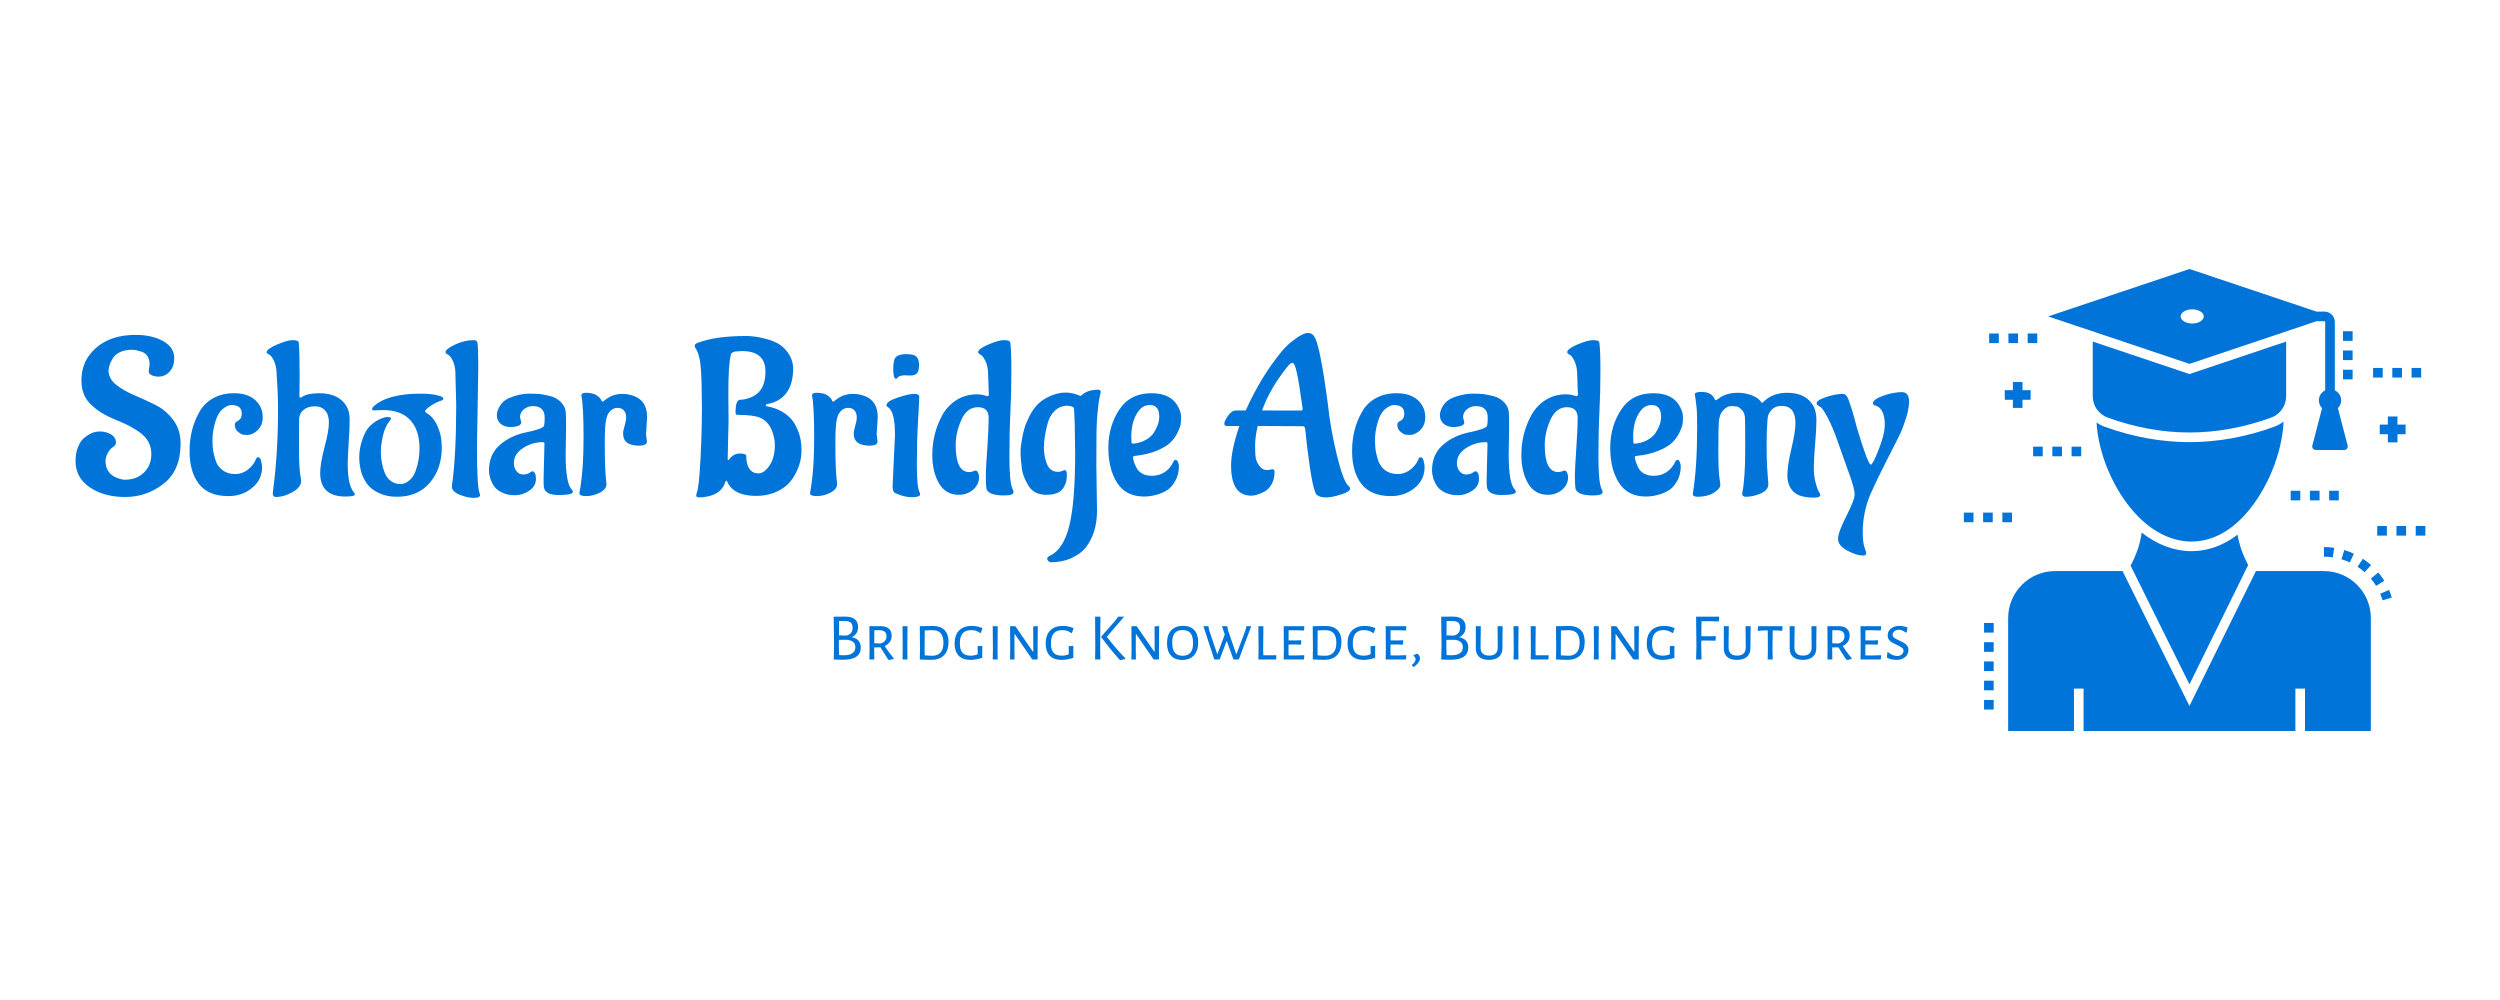 <?xml version="1.0" encoding="UTF-8" standalone="no" ?>
<!DOCTYPE svg PUBLIC "-//W3C//DTD SVG 1.1//EN" "http://www.w3.org/Graphics/SVG/1.1/DTD/svg11.dtd">
<svg xmlns="http://www.w3.org/2000/svg" xmlns:xlink="http://www.w3.org/1999/xlink" version="1.1" width="350" height="140" viewBox="0 0 350 140" xml:space="preserve">
<desc>Created with Fabric.js 5.2.4</desc>
<defs>
</defs>
<rect x="0" y="0" width="100%" height="100%" fill="transparent"></rect>
<g transform="matrix(1 0 0 1 175 70)" id="10cc7440-0003-456c-8cf9-c1c9ce74040b"  >
<rect style="stroke: none; stroke-width: 1; stroke-dasharray: none; stroke-linecap: butt; stroke-dashoffset: 0; stroke-linejoin: miter; stroke-miterlimit: 4; fill: rgb(255,255,255); fill-rule: nonzero; opacity: 1; visibility: hidden;" vector-effect="non-scaling-stroke"  x="-175" y="-70" rx="0" ry="0" width="350" height="140" />
</g>
<g transform="matrix(Infinity NaN NaN Infinity 0 0)" id="49a8fb33-13bf-4e0b-b3c1-fec7938bc48f"  >
</g>
<g transform="matrix(0.22 0 0 0.22 175 70)"  >
<g style="" vector-effect="non-scaling-stroke"   >
		<g transform="matrix(2.78 0 0 2.78 -164 -33.34)" id="text-0"  >
<path style="stroke: none; stroke-width: 1; stroke-dasharray: none; stroke-linecap: butt; stroke-dashoffset: 0; stroke-linejoin: miter; stroke-miterlimit: 4; fill: rgb(0,116,217); fill-rule: nonzero; opacity: 1;" vector-effect="non-scaling-stroke"  transform=" translate(-210.5, 10.25)" d="M 17.4 -27.7 L 17.4 -27.7 L 17.6 -29.25 Q 17.6 -31.55 15.8 -32.2 L 15.8 -32.2 Q 14.4 -32.65 13.65 -32.65 L 13.65 -32.65 L 13.6 -32.65 Q 12.1 -32.65 11 -32.18 Q 9.9 -31.7 9.4 -31 L 9.4 -31 Q 8.35 -29.55 8.2 -27.95 L 8.2 -27.95 Q 8.2 -26.05 9.9 -24.68 Q 11.6 -23.3 14.03 -22.28 Q 16.45 -21.25 18.88 -20.05 Q 21.3 -18.85 23 -16.6 Q 24.7 -14.35 24.7 -11.2 L 24.7 -11.2 Q 24.7 -5.05 20.83 -2 Q 16.95 1.05 12.03 1.05 Q 7.1 1.05 3.88 -1.18 Q 0.65 -3.4 0.65 -7.15 L 0.65 -7.15 L 0.65 -7.2 Q 0.65 -9.05 1.23 -10.43 Q 1.8 -11.8 2.6 -12.45 L 2.6 -12.45 Q 4.25 -13.8 5.6 -13.9 L 5.6 -13.9 L 6.2 -13.95 Q 7.6 -13.95 8.75 -13.28 Q 9.9 -12.6 9.9 -11.4 L 9.9 -11.4 Q 9.9 -10.8 9.25 -10.4 Q 8.6 -10 8.13 -9.2 Q 7.65 -8.4 7.6 -7.85 L 7.6 -7.85 L 7.5 -7.3 Q 7.5 -4.25 10.3 -3.25 L 10.3 -3.25 Q 11.3 -2.9 11.9 -2.9 L 11.9 -2.9 Q 14.65 -2.9 16.32 -4.55 Q 18 -6.2 18 -8.75 L 18 -8.75 Q 18 -11.8 15.4 -13.7 L 15.4 -13.7 Q 13.45 -15.1 11.18 -16.05 Q 8.9 -17 8.1 -17.4 Q 7.3 -17.8 6.4 -18.35 Q 5.5 -18.9 4.4 -19.9 L 4.4 -19.9 Q 2 -22 2 -25.58 Q 2 -29.15 3.95 -31.6 L 3.95 -31.6 Q 7.45 -36.05 14.45 -36.05 L 14.45 -36.05 Q 18.15 -36.05 20.7 -34.63 Q 23.25 -33.2 23.25 -30.7 L 23.25 -30.7 Q 23.25 -28.9 22.23 -27.7 Q 21.2 -26.5 19.6 -26.5 L 19.6 -26.5 Q 18.85 -26.5 18.13 -26.8 Q 17.4 -27.1 17.4 -27.7 Z M 43.35 -5.75 L 43.35 -5.75 Q 43.35 -2.9 41.07 -1.03 Q 38.8 0.85 35.65 0.85 L 35.65 0.85 Q 31.05 0.85 28.9 -1.93 Q 26.75 -4.7 26.75 -9.45 L 26.75 -9.45 Q 26.75 -14.5 29 -18.4 L 29 -18.4 Q 30.1 -20.4 32.15 -21.55 Q 34.2 -22.7 36.95 -22.7 L 36.95 -22.7 Q 41.1 -22.7 42.8 -19.9 L 42.8 -19.9 Q 43.5 -18.75 43.5 -17.2 L 43.5 -17.2 Q 43.5 -14.8 41.5 -13.6 L 41.5 -13.6 Q 40.7 -13.15 40.02 -13.15 Q 39.35 -13.15 38.92 -13.23 Q 38.5 -13.3 37.8 -13.9 Q 37.1 -14.5 37.1 -15.55 L 37.1 -15.55 Q 37.15 -16.1 37.95 -16.45 L 37.95 -16.45 Q 38.7 -16.9 38.7 -18.05 L 38.7 -18.05 Q 38.7 -20 36.3 -20 L 36.3 -20 Q 35.7 -20 34.87 -19.48 Q 34.05 -18.95 33.5 -18.13 Q 32.95 -17.3 32.47 -15.53 Q 32 -13.75 32 -12.13 Q 32 -10.5 32.12 -9.68 Q 32.25 -8.85 32.67 -7.43 Q 33.1 -6 34.27 -5.1 Q 35.45 -4.2 37.2 -4.2 L 37.2 -4.2 Q 39.3 -4.2 40.9 -5.95 L 40.9 -5.95 Q 41.55 -6.65 41.95 -7.65 L 41.95 -7.65 Q 42.15 -8.05 42.45 -8.05 L 42.45 -8.05 Q 42.9 -8.05 43.12 -7.23 Q 43.35 -6.4 43.35 -5.75 Z M 51.95 -26.85 L 51.95 -26.85 L 51.9 -22 Q 51.9 -21.7 52.1 -21.7 Q 52.3 -21.7 52.5 -21.85 L 52.5 -21.85 Q 53.75 -22.7 56.45 -22.7 L 56.45 -22.7 Q 61 -22.7 62.75 -19.6 L 62.75 -19.6 Q 63.4 -18.45 63.4 -16.55 Q 63.4 -14.65 63.17 -11.3 Q 62.95 -7.95 62.95 -6.55 L 62.95 -6.55 Q 62.95 -1.65 64.34 -0.05 L 64.34 -0.05 Q 64.59 0.2 64.59 0.45 L 64.59 0.45 Q 64.59 0.95 62.45 0.95 L 62.45 0.95 Q 56.65 0.95 56.65 -4.45 L 56.65 -4.45 Q 56.65 -6.55 57.65 -10.35 Q 58.65 -14.15 58.65 -15.95 Q 58.65 -17.75 57.8 -18.73 Q 56.95 -19.7 55.45 -19.7 Q 53.95 -19.7 53.07 -19.05 Q 52.2 -18.4 52 -17.7 L 52 -17.7 L 51.85 -17.05 Q 51.8 -16.1 51.8 -11 Q 51.8 -5.9 52.05 -4.38 Q 52.3 -2.85 52.3 -2.65 L 52.3 -2.65 Q 52.3 -1.2 50.35 -0.08 Q 48.4 1.05 46.5 1.05 L 46.5 1.05 Q 45.8 1.05 45.8 0.25 L 45.8 0.25 L 45.9 -0.7 Q 47 -9.1 47 -18.9 L 47 -18.9 Q 47 -22.7 46.7 -26.6 L 46.7 -26.6 L 46.65 -27.7 Q 46.55 -29.1 46.07 -30.1 Q 45.6 -31.1 45.2 -31.4 L 45.2 -31.4 L 44.75 -31.65 Q 44.4 -31.85 44.4 -32.1 L 44.4 -32.1 Q 44.4 -32.8 46.75 -33.83 Q 49.1 -34.85 50.37 -34.85 Q 51.65 -34.85 51.75 -34.3 L 51.75 -34.3 Q 51.95 -31.75 51.95 -26.85 Z M 70.99 -18.85 L 70.99 -18.85 Q 69.69 -18.8 69.12 -18.78 Q 68.54 -18.75 68.54 -19.05 Q 68.54 -19.35 68.84 -19.65 L 68.84 -19.65 Q 72.04 -22.6 79.64 -22.6 L 79.64 -22.6 Q 82.24 -22.6 83.74 -22.15 L 83.74 -22.15 L 84.24 -22 Q 84.84 -21.75 84.84 -21.45 L 84.84 -21.45 Q 84.84 -21.2 84.49 -21.05 L 84.49 -21.05 Q 83.14 -20.65 81.89 -19.78 Q 80.64 -18.9 80.64 -18.55 L 80.64 -18.55 L 80.94 -18.2 Q 82.54 -17.3 83.42 -15.35 Q 84.29 -13.4 84.39 -11.9 L 84.39 -11.9 L 84.49 -10.35 Q 84.49 -5.4 81.74 -2.2 Q 78.99 1 74.24 1 L 74.24 1 Q 71.84 1 70.09 0.15 Q 68.34 -0.7 67.52 -1.78 Q 66.69 -2.85 66.19 -4.2 L 66.19 -4.2 Q 65.59 -6.05 65.59 -8.03 Q 65.59 -10 66.27 -12 Q 66.94 -14 67.82 -14.95 Q 68.69 -15.9 69.79 -16.5 L 69.79 -16.5 Q 71.19 -17.25 72.04 -17.25 Q 72.89 -17.25 72.89 -16.9 L 72.89 -16.9 L 72.59 -16.4 Q 71.49 -15.1 71.02 -13 Q 70.54 -10.9 70.54 -9.28 Q 70.54 -7.65 70.94 -6.05 Q 71.34 -4.45 71.84 -3.68 Q 72.34 -2.9 72.99 -2.5 L 72.99 -2.5 Q 73.94 -1.9 74.99 -1.9 Q 76.04 -1.9 77.04 -2.73 Q 78.04 -3.55 78.49 -4.9 L 78.49 -4.9 Q 79.39 -7.4 79.39 -10.05 L 79.39 -10.05 Q 79.39 -14.25 77.27 -16.55 Q 75.14 -18.85 70.99 -18.85 Z M 92.84 -28.6 L 92.84 -28.6 L 92.54 -10.25 Q 92.54 -1.65 93.09 0.05 L 93.09 0.05 Q 93.24 0.35 93.24 0.65 L 93.24 0.65 Q 93.24 1.25 91.79 1.25 Q 90.34 1.25 88.56 0.53 Q 86.79 -0.2 86.79 -1.35 L 86.79 -1.35 Q 87.79 -8.35 87.79 -20.05 L 87.79 -20.05 L 87.59 -27.7 Q 87.49 -29.1 87.02 -30.1 Q 86.54 -31.1 86.09 -31.4 L 86.09 -31.4 L 85.69 -31.65 Q 85.34 -31.85 85.34 -32.1 L 85.34 -32.1 Q 85.34 -32.8 87.52 -33.83 Q 89.69 -34.85 91.74 -34.85 L 91.74 -34.85 Q 92.54 -34.85 92.64 -34.3 L 92.64 -34.3 Q 92.84 -33 92.84 -28.6 Z M 112.94 -15 L 112.94 -15 L 112.84 -8.6 Q 112.84 -1.95 114.29 -0.6 L 114.29 -0.6 Q 114.49 -0.4 114.49 -0.15 L 114.49 -0.15 Q 114.49 0.6 111.26 0.6 Q 108.04 0.6 107.84 -1.3 L 107.84 -1.3 Q 107.79 -1.75 107.79 -3.15 L 107.79 -3.15 L 107.99 -11.15 Q 107.99 -11.5 107.59 -11.5 L 107.59 -11.5 Q 105.19 -11.5 103.09 -10.15 Q 100.99 -8.8 100.99 -6.7 L 100.99 -6.7 Q 100.99 -5.6 101.59 -4.85 Q 102.19 -4.1 103.06 -4.1 Q 103.94 -4.1 104.51 -4.45 Q 105.09 -4.8 105.19 -4.85 L 105.19 -4.85 Q 106.04 -4.75 106.04 -3.08 Q 106.04 -1.4 104.49 -0.38 Q 102.94 0.65 101.24 0.65 Q 99.54 0.65 98.31 0.05 Q 97.09 -0.55 96.54 -1.3 Q 95.99 -2.05 95.64 -3 L 95.64 -3 Q 95.29 -4.15 95.29 -5 L 95.29 -5 Q 95.29 -8.5 97.49 -10.6 Q 99.69 -12.7 103.14 -13.6 L 103.14 -13.6 Q 107.69 -14.5 107.89 -15.25 L 107.89 -15.25 Q 108.04 -15.8 108.04 -17.1 L 108.04 -17.1 Q 108.04 -19.75 105.34 -19.75 L 105.34 -19.75 Q 104.19 -19.75 103.29 -19.03 Q 102.39 -18.3 102.39 -17.2 L 102.39 -17.2 L 102.69 -16 Q 102.59 -15.15 100.89 -15 L 100.89 -15 L 100.34 -14.95 Q 98.84 -14.95 97.96 -15.7 Q 97.09 -16.45 97.09 -17.7 L 97.09 -17.7 Q 97.09 -18.5 97.61 -19.48 Q 98.14 -20.45 98.94 -21.05 Q 99.74 -21.65 101.41 -22.13 Q 103.09 -22.6 104.64 -22.6 Q 106.19 -22.6 107.04 -22.5 Q 107.89 -22.4 109.36 -22.03 Q 110.84 -21.65 111.81 -20.6 Q 112.79 -19.55 112.86 -18.38 Q 112.94 -17.2 112.94 -15 Z M 131.49 -17.2 L 131.24 -13.4 L 131.44 -11.65 Q 131.44 -10.7 129.64 -10.7 L 129.64 -10.7 Q 125.99 -10.7 125.99 -13.45 L 125.99 -13.45 Q 125.99 -14.1 126.34 -15.25 Q 126.69 -16.4 126.69 -17.25 Q 126.69 -18.1 126.19 -18.73 Q 125.69 -19.35 124.74 -19.35 Q 123.79 -19.35 123.11 -18.68 Q 122.44 -18 122.29 -17.3 L 122.29 -17.3 L 122.09 -16.6 Q 121.79 -15.05 121.79 -11.43 Q 121.79 -7.8 121.89 -5.73 Q 121.99 -3.65 122.09 -2.88 Q 122.19 -2.1 122.19 -1.95 L 122.19 -1.95 Q 122.19 -0.7 120.64 0.08 Q 119.09 0.85 117.54 0.85 Q 115.99 0.85 115.99 0.2 L 115.99 0.2 L 116.24 -1.35 Q 116.94 -5.7 116.94 -12.7 Q 116.94 -19.7 116.44 -22.2 L 116.44 -22.2 Q 116.44 -22.8 117.49 -22.8 L 117.49 -22.8 Q 120.19 -22.8 121.09 -20.95 L 121.09 -20.95 Q 121.14 -20.75 121.26 -20.75 Q 121.39 -20.75 121.94 -21.2 L 121.94 -21.2 Q 123.59 -22.55 125.84 -22.55 L 125.84 -22.55 Q 127.24 -22.55 128.64 -22 L 128.64 -22 Q 131.49 -20.85 131.49 -17.2 L 131.49 -17.2 Z M 150.08 -22.5 L 150.08 -22.5 L 150.13 -16.25 L 149.93 -7.6 Q 149.98 -7.4 150.08 -7.4 Q 150.18 -7.4 150.23 -7.5 L 150.23 -7.5 Q 151.23 -8.9 152.71 -8.9 Q 154.18 -8.9 154.18 -8.3 L 154.18 -8.3 Q 154.18 -6.4 154.91 -5.38 Q 155.63 -4.35 156.96 -4.35 Q 158.28 -4.35 159.51 -6.15 Q 160.73 -7.95 160.73 -10.95 L 160.73 -10.95 Q 160.73 -11.95 160.33 -13.35 L 160.33 -13.35 Q 159.53 -16.15 157.33 -17.1 L 157.33 -17.1 Q 155.73 -17.75 152.13 -17.75 L 152.13 -17.75 Q 151.73 -17.75 151.73 -18.3 L 151.73 -18.3 Q 151.73 -21.1 152.73 -21.2 L 152.73 -21.2 Q 154.08 -21.2 155.58 -21.9 L 155.58 -21.9 Q 158.58 -23.3 158.58 -27.65 L 158.58 -27.65 Q 158.58 -32.35 153.18 -32.35 L 153.18 -32.35 L 151.63 -32.25 Q 150.73 -32.05 150.63 -31.5 L 150.63 -31.5 L 150.63 -31.35 Q 150.08 -29.35 150.08 -22.5 Z M 142.73 0.7 L 142.73 0.7 L 142.83 0.15 Q 143.33 -0.75 143.68 -7.18 Q 144.03 -13.6 144.03 -19.18 Q 144.03 -24.75 143.81 -28.13 Q 143.58 -31.5 142.58 -33 L 142.58 -33 Q 142.38 -33.25 142.38 -33.6 Q 142.38 -33.95 142.98 -34.2 L 142.98 -34.2 Q 147.08 -35.8 154.13 -35.8 L 154.13 -35.8 Q 155.88 -35.8 157.93 -35.33 Q 159.98 -34.85 161.31 -34.15 Q 162.63 -33.45 163.71 -32 Q 164.78 -30.55 164.93 -28.55 L 164.93 -28.55 Q 164.93 -21.3 158.93 -20.2 L 158.93 -20.2 Q 158.63 -20.1 158.63 -19.98 Q 158.63 -19.85 158.88 -19.7 L 158.88 -19.7 Q 161.98 -19.2 164.08 -17.2 L 164.08 -17.2 Q 165.13 -16.25 165.98 -14.25 Q 166.83 -12.25 166.83 -9.65 L 166.83 -9.65 Q 166.83 -6.3 164.88 -3.3 L 164.88 -3.3 Q 163.28 -0.85 160.23 0.2 L 160.23 0.2 Q 158.53 0.8 156.43 0.8 L 156.43 0.8 Q 151.18 0.8 149.78 -2.55 L 149.78 -2.55 Q 149.73 -2.7 149.63 -2.7 L 149.63 -2.7 L 149.43 -2.5 Q 148.38 1 143.43 1.15 L 143.43 1.15 Q 142.73 1.15 142.73 0.7 Z M 184.28 -17.2 L 184.03 -13.4 L 184.23 -11.65 Q 184.23 -10.7 182.43 -10.7 L 182.43 -10.7 Q 178.78 -10.7 178.78 -13.45 L 178.78 -13.45 Q 178.78 -14.1 179.13 -15.25 Q 179.48 -16.4 179.48 -17.25 Q 179.48 -18.1 178.98 -18.73 Q 178.48 -19.35 177.53 -19.35 Q 176.58 -19.35 175.9 -18.68 Q 175.23 -18 175.08 -17.3 L 175.08 -17.3 L 174.88 -16.6 Q 174.58 -15.05 174.58 -11.43 Q 174.58 -7.8 174.68 -5.73 Q 174.78 -3.65 174.88 -2.88 Q 174.98 -2.1 174.98 -1.95 L 174.98 -1.95 Q 174.98 -0.7 173.43 0.08 Q 171.88 0.85 170.33 0.85 Q 168.78 0.85 168.78 0.2 L 168.78 0.2 L 169.03 -1.35 Q 169.73 -5.7 169.73 -12.7 Q 169.73 -19.7 169.23 -22.2 L 169.23 -22.2 Q 169.23 -22.8 170.28 -22.8 L 170.28 -22.8 Q 172.98 -22.8 173.88 -20.95 L 173.88 -20.95 Q 173.93 -20.75 174.05 -20.75 Q 174.18 -20.75 174.73 -21.2 L 174.73 -21.2 Q 176.38 -22.55 178.63 -22.55 L 178.63 -22.55 Q 180.03 -22.55 181.43 -22 L 181.43 -22 Q 184.28 -20.85 184.28 -17.2 L 184.28 -17.2 Z M 191.68 -26.75 L 191.68 -26.75 L 190.48 -26.8 Q 189.13 -26.8 188.73 -26.15 L 188.73 -26.15 Q 188.63 -26 188.48 -26 L 188.48 -26 Q 187.83 -26 187.83 -28.23 Q 187.83 -30.45 188.5 -31.05 Q 189.18 -31.65 190.85 -31.65 Q 192.53 -31.65 193.13 -31.08 Q 193.73 -30.5 193.73 -29.15 Q 193.73 -27.8 193.28 -27.28 Q 192.83 -26.75 191.68 -26.75 Z M 187.68 -1.5 L 187.68 -1.5 L 188.23 -13.15 Q 188.23 -17.3 187.28 -18.8 L 187.28 -18.8 Q 186.98 -19.3 186.58 -19.55 L 186.58 -19.55 Q 186.28 -19.65 186.28 -19.95 L 186.28 -19.95 Q 186.28 -20.85 188.83 -21.7 Q 191.38 -22.55 192.55 -22.55 Q 193.73 -22.55 193.78 -21.95 L 193.78 -21.95 Q 193.78 -20.95 193.5 -16.28 Q 193.23 -11.6 193.23 -6.45 Q 193.23 -1.3 193.83 -0.05 L 193.83 -0.05 Q 193.98 0.2 193.98 0.45 L 193.98 0.45 Q 193.98 1.1 192.08 1.1 Q 190.18 1.1 188.18 0.1 L 188.18 0.1 Q 187.68 -0.15 187.68 -1.5 Z M 207.02 -22.45 L 207.02 -22.45 Q 207.92 -22.45 208.65 -22.23 Q 209.37 -22 209.42 -22 L 209.42 -22 L 209.72 -22.25 L 209.52 -27.7 Q 209.42 -29.1 208.92 -30.1 Q 208.42 -31.1 208.02 -31.4 L 208.02 -31.4 L 207.57 -31.65 Q 207.27 -31.85 207.27 -32.1 L 207.27 -32.1 Q 207.27 -32.85 209.6 -33.85 Q 211.92 -34.85 213.22 -34.85 Q 214.52 -34.85 214.62 -34.3 L 214.62 -34.3 Q 214.87 -32.6 214.87 -27.83 Q 214.87 -23.05 214.65 -18.45 Q 214.42 -13.85 214.42 -8.03 Q 214.42 -2.2 215.17 -0.7 L 215.17 -0.7 Q 215.37 -0.35 215.37 -0.05 L 215.37 -0.05 Q 215.37 0.7 213.22 0.7 L 213.22 0.7 Q 209.12 0.7 209.12 -1.25 L 209.12 -1.25 Q 209.02 -2.05 209.02 -3.73 Q 209.02 -5.4 209.35 -9.98 Q 209.67 -14.55 209.67 -17.03 Q 209.67 -19.5 207.2 -19.5 Q 204.72 -19.5 203.42 -16.6 Q 202.12 -13.7 202.12 -10.8 L 202.12 -10.8 Q 202.12 -4.65 205.22 -4.65 L 205.22 -4.65 Q 205.67 -4.65 206.1 -4.83 Q 206.52 -5 206.62 -5 L 206.62 -5 Q 207.02 -5 207.25 -4.5 Q 207.47 -4 207.47 -3.5 L 207.47 -3.5 Q 207.47 -1.8 206.12 -0.63 Q 204.77 0.55 202.82 0.55 L 202.82 0.55 Q 199.82 0.55 198.3 -2.08 Q 196.77 -4.7 196.77 -8.6 L 196.77 -8.6 Q 196.77 -13.55 199.12 -17.8 L 199.12 -17.8 Q 200.32 -19.9 202.37 -21.18 Q 204.42 -22.45 207.02 -22.45 Z M 220.92 -20.18 Q 222.02 -21.3 223.82 -22.08 Q 225.62 -22.85 227.27 -22.85 Q 228.92 -22.85 230.62 -22.1 L 230.62 -22.1 Q 230.82 -22.1 230.92 -22.2 L 230.92 -22.2 Q 232.22 -23.5 234.72 -23.5 L 234.72 -23.5 Q 235.32 -23.5 235.32 -22.95 L 235.32 -22.95 Q 235.32 -22.9 235.22 -22.5 Q 235.12 -22.1 234.97 -21.33 Q 234.82 -20.55 234.72 -19.45 L 234.72 -19.45 Q 234.37 -16.6 234.35 -13.15 Q 234.32 -9.7 234.32 -6.25 L 234.32 -6.25 L 234.47 4.25 Q 234.47 9.3 231.87 12.65 L 231.87 12.65 Q 230.82 14 228.7 15 Q 226.57 16 223.72 16 L 223.72 16 Q 223.07 15.6 223.07 15.2 Q 223.07 14.8 223.62 14.55 L 223.62 14.55 Q 226.77 13.1 228.12 7.68 Q 229.47 2.25 229.47 -8.8 L 229.47 -8.8 L 229.37 -15.8 L 229.22 -19.2 Q 229.22 -19.65 227.82 -19.85 L 227.82 -19.85 Q 226.02 -19.85 224.8 -18.68 Q 223.57 -17.5 223.12 -15.6 L 223.12 -15.6 Q 222.32 -12.55 222.32 -10.33 Q 222.32 -8.1 223.05 -6.4 Q 223.77 -4.7 225.57 -4.7 L 225.57 -4.7 Q 226.07 -4.7 226.5 -4.9 Q 226.92 -5.1 227.07 -5.1 L 227.07 -5.1 Q 227.57 -5.1 227.57 -4.1 Q 227.57 -3.1 227.42 -2.48 Q 227.27 -1.85 226.82 -1.1 L 226.82 -1.1 Q 225.82 0.55 222.92 0.55 L 222.92 0.55 Q 220.02 0.55 218.77 -1.55 L 218.77 -1.55 Q 217.47 -3.7 217.27 -5.4 L 217.27 -5.4 Q 216.97 -7.95 216.97 -8.75 Q 216.97 -9.55 217 -10.03 Q 217.02 -10.5 217.25 -11.93 Q 217.47 -13.35 217.85 -14.63 Q 218.22 -15.9 219.02 -17.48 Q 219.82 -19.05 220.92 -20.18 Z M 242.32 -12.7 L 242.32 -12.7 L 242.37 -11.45 Q 242.37 -11.15 242.77 -11.15 L 242.77 -11.15 Q 244.37 -11.3 245.57 -11.98 Q 246.77 -12.65 247.37 -13.5 L 247.37 -13.5 Q 248.57 -15.35 248.67 -16.7 L 248.67 -16.7 L 248.72 -17.3 Q 248.72 -20 246.57 -20 L 246.57 -20 Q 244.97 -20 243.97 -18.6 L 243.97 -18.6 Q 242.32 -16.4 242.32 -12.7 Z M 253.22 -6.05 L 253.22 -6.05 Q 253.22 -4.15 252.44 -2.73 Q 251.67 -1.3 250.69 -0.63 Q 249.72 0.05 248.42 0.45 L 248.42 0.45 Q 246.77 0.95 245.27 0.95 L 245.27 0.95 Q 241.07 0.95 239.07 -2.2 Q 237.07 -5.35 237.07 -10.23 Q 237.07 -15.1 239.54 -18.9 Q 242.02 -22.7 246.97 -22.7 L 246.97 -22.7 Q 251.47 -22.7 253.07 -19.55 L 253.07 -19.55 Q 253.72 -18.35 253.72 -17.28 Q 253.72 -16.2 253.62 -15.58 Q 253.52 -14.95 252.92 -13.7 Q 252.32 -12.45 251.32 -11.45 Q 250.32 -10.45 248.17 -9.55 Q 246.02 -8.65 243.12 -8.35 L 243.12 -8.35 Q 242.72 -8.35 242.72 -8 L 242.72 -8 Q 242.72 -7.55 243.04 -6.68 Q 243.37 -5.8 243.77 -5.2 L 243.77 -5.2 Q 244.87 -3.8 247.02 -3.8 L 247.02 -3.8 Q 249.17 -3.8 250.67 -5.2 L 250.67 -5.2 Q 251.47 -5.95 251.97 -7.05 L 251.97 -7.05 Q 252.17 -7.45 252.49 -7.45 Q 252.82 -7.45 253.02 -6.9 Q 253.22 -6.35 253.22 -6.05 Z M 277.96 -28.65 L 277.96 -28.65 Q 274.01 -23.7 272.26 -18.75 L 272.26 -18.75 L 272.31 -18.75 Q 279.26 -18.75 280.29 -18.73 Q 281.31 -18.7 281.41 -18.8 Q 281.51 -18.9 281.56 -19.05 L 281.56 -19.05 Q 280.71 -25.2 280.21 -27.43 Q 279.71 -29.65 279.21 -29.65 Q 278.71 -29.65 277.96 -28.65 Z M 273.51 -5.1 L 273.51 -5.1 L 274.61 -5.3 Q 275.11 -5.3 275.11 -4.75 L 275.11 -4.75 Q 275.11 -3 274.41 -1.8 Q 273.71 -0.6 272.66 -0.1 L 272.66 -0.1 Q 270.96 0.75 269.76 0.75 L 269.76 0.75 Q 267.46 0.75 266.31 -0.98 Q 265.16 -2.7 265.16 -6.18 Q 265.16 -9.65 267.06 -15.2 L 267.06 -15.2 L 264.16 -15.2 Q 263.61 -15.2 263.61 -15.75 Q 263.61 -16.3 264.46 -17.53 Q 265.31 -18.75 266.26 -18.75 L 266.26 -18.75 L 268.51 -18.75 Q 272.06 -26.65 276.86 -32.4 L 276.86 -32.4 Q 278.11 -33.9 279.94 -35.2 Q 281.76 -36.5 282.76 -36.5 Q 283.76 -36.5 284.26 -35.6 L 284.26 -35.6 Q 285.56 -33.5 287.31 -20.25 L 287.31 -20.25 Q 287.91 -14.55 289.39 -8.47 Q 290.86 -2.4 292.11 -1.4 L 292.11 -1.4 Q 292.41 -1.2 292.41 -0.9 L 292.41 -0.9 Q 292.41 -0.15 290.29 0.5 Q 288.16 1.15 287.04 1.15 Q 285.91 1.15 285.31 0.88 Q 284.71 0.6 284.56 0.3 L 284.56 0.3 Q 283.66 -1.65 282.76 -9 L 282.76 -9 L 282.46 -11.35 Q 282.26 -13.7 282.06 -14.9 L 282.06 -14.9 L 281.71 -15.15 L 271.26 -15.2 Q 270.66 -12.65 270.66 -10.75 Q 270.66 -8.85 270.79 -7.98 Q 270.91 -7.1 271.61 -6.1 Q 272.31 -5.1 273.51 -5.1 Z M 309.46 -5.75 L 309.46 -5.75 Q 309.46 -2.9 307.19 -1.03 Q 304.91 0.85 301.76 0.85 L 301.76 0.85 Q 297.16 0.85 295.01 -1.93 Q 292.86 -4.7 292.86 -9.45 L 292.86 -9.45 Q 292.86 -14.5 295.11 -18.4 L 295.11 -18.4 Q 296.21 -20.4 298.26 -21.55 Q 300.31 -22.7 303.06 -22.7 L 303.06 -22.7 Q 307.21 -22.7 308.91 -19.9 L 308.91 -19.9 Q 309.61 -18.75 309.61 -17.2 L 309.61 -17.2 Q 309.61 -14.8 307.61 -13.6 L 307.61 -13.6 Q 306.81 -13.15 306.13 -13.15 Q 305.46 -13.15 305.04 -13.23 Q 304.61 -13.3 303.91 -13.9 Q 303.21 -14.5 303.21 -15.55 L 303.21 -15.55 Q 303.26 -16.1 304.06 -16.45 L 304.06 -16.45 Q 304.81 -16.9 304.81 -18.05 L 304.81 -18.05 Q 304.81 -20 302.41 -20 L 302.41 -20 Q 301.81 -20 300.99 -19.48 Q 300.16 -18.95 299.61 -18.13 Q 299.06 -17.3 298.59 -15.53 Q 298.11 -13.75 298.11 -12.13 Q 298.11 -10.5 298.24 -9.68 Q 298.36 -8.85 298.79 -7.43 Q 299.21 -6 300.38 -5.1 Q 301.56 -4.2 303.31 -4.2 L 303.31 -4.2 Q 305.41 -4.2 307.01 -5.95 L 307.01 -5.95 Q 307.66 -6.65 308.06 -7.65 L 308.06 -7.65 Q 308.26 -8.05 308.56 -8.05 L 308.56 -8.05 Q 309.01 -8.05 309.24 -7.23 Q 309.46 -6.4 309.46 -5.75 Z M 328.81 -15 L 328.81 -15 L 328.71 -8.6 Q 328.71 -1.95 330.16 -0.6 L 330.16 -0.6 Q 330.36 -0.4 330.36 -0.15 L 330.36 -0.15 Q 330.36 0.6 327.13 0.6 Q 323.91 0.6 323.71 -1.3 L 323.71 -1.3 Q 323.66 -1.75 323.66 -3.15 L 323.66 -3.15 L 323.86 -11.15 Q 323.86 -11.5 323.46 -11.5 L 323.46 -11.5 Q 321.06 -11.5 318.96 -10.15 Q 316.86 -8.8 316.86 -6.7 L 316.86 -6.7 Q 316.86 -5.6 317.46 -4.85 Q 318.06 -4.1 318.93 -4.1 Q 319.81 -4.1 320.38 -4.45 Q 320.96 -4.8 321.06 -4.85 L 321.06 -4.85 Q 321.91 -4.75 321.91 -3.08 Q 321.91 -1.4 320.36 -0.38 Q 318.81 0.65 317.11 0.65 Q 315.41 0.65 314.18 0.05 Q 312.96 -0.55 312.41 -1.3 Q 311.86 -2.05 311.51 -3 L 311.51 -3 Q 311.16 -4.15 311.16 -5 L 311.16 -5 Q 311.16 -8.5 313.36 -10.6 Q 315.56 -12.7 319.01 -13.6 L 319.01 -13.6 Q 323.56 -14.5 323.76 -15.25 L 323.76 -15.25 Q 323.91 -15.8 323.91 -17.1 L 323.91 -17.1 Q 323.91 -19.75 321.21 -19.75 L 321.21 -19.75 Q 320.06 -19.75 319.16 -19.03 Q 318.26 -18.3 318.26 -17.2 L 318.26 -17.2 L 318.56 -16 Q 318.46 -15.15 316.76 -15 L 316.76 -15 L 316.21 -14.95 Q 314.71 -14.95 313.83 -15.7 Q 312.96 -16.45 312.96 -17.7 L 312.96 -17.7 Q 312.96 -18.5 313.48 -19.48 Q 314.01 -20.45 314.81 -21.05 Q 315.61 -21.65 317.28 -22.13 Q 318.96 -22.6 320.51 -22.6 Q 322.06 -22.6 322.91 -22.5 Q 323.76 -22.4 325.23 -22.03 Q 326.71 -21.65 327.68 -20.6 Q 328.66 -19.55 328.73 -18.38 Q 328.81 -17.2 328.81 -15 Z M 341.86 -22.45 L 341.86 -22.45 Q 342.75 -22.45 343.48 -22.23 Q 344.21 -22 344.25 -22 L 344.25 -22 L 344.56 -22.25 L 344.36 -27.7 Q 344.25 -29.1 343.75 -30.1 Q 343.25 -31.1 342.86 -31.4 L 342.86 -31.4 L 342.41 -31.65 Q 342.11 -31.85 342.11 -32.1 L 342.11 -32.1 Q 342.11 -32.85 344.43 -33.85 Q 346.75 -34.85 348.06 -34.85 Q 349.36 -34.85 349.46 -34.3 L 349.46 -34.3 Q 349.71 -32.6 349.71 -27.83 Q 349.71 -23.05 349.48 -18.45 Q 349.25 -13.85 349.25 -8.03 Q 349.25 -2.2 350 -0.7 L 350 -0.7 Q 350.21 -0.35 350.21 -0.05 L 350.21 -0.05 Q 350.21 0.7 348.06 0.7 L 348.06 0.7 Q 343.96 0.7 343.96 -1.25 L 343.96 -1.25 Q 343.86 -2.05 343.86 -3.73 Q 343.86 -5.4 344.18 -9.98 Q 344.5 -14.55 344.5 -17.03 Q 344.5 -19.5 342.03 -19.5 Q 339.56 -19.5 338.25 -16.6 Q 336.96 -13.7 336.96 -10.8 L 336.96 -10.8 Q 336.96 -4.65 340.06 -4.65 L 340.06 -4.65 Q 340.5 -4.65 340.93 -4.83 Q 341.36 -5 341.46 -5 L 341.46 -5 Q 341.86 -5 342.08 -4.5 Q 342.31 -4 342.31 -3.5 L 342.31 -3.5 Q 342.31 -1.8 340.96 -0.63 Q 339.61 0.55 337.66 0.55 L 337.66 0.55 Q 334.66 0.55 333.13 -2.08 Q 331.61 -4.7 331.61 -8.6 L 331.61 -8.6 Q 331.61 -13.55 333.96 -17.8 L 333.96 -17.8 Q 335.16 -19.9 337.21 -21.18 Q 339.25 -22.45 341.86 -22.45 Z M 357.2 -12.7 L 357.2 -12.7 L 357.25 -11.45 Q 357.25 -11.15 357.65 -11.15 L 357.65 -11.15 Q 359.25 -11.3 360.45 -11.98 Q 361.65 -12.65 362.25 -13.5 L 362.25 -13.5 Q 363.45 -15.35 363.55 -16.7 L 363.55 -16.7 L 363.6 -17.3 Q 363.6 -20 361.45 -20 L 361.45 -20 Q 359.85 -20 358.85 -18.6 L 358.85 -18.6 Q 357.2 -16.4 357.2 -12.7 Z M 368.1 -6.05 L 368.1 -6.05 Q 368.1 -4.15 367.33 -2.73 Q 366.55 -1.3 365.58 -0.63 Q 364.6 0.05 363.3 0.45 L 363.3 0.45 Q 361.65 0.95 360.15 0.95 L 360.15 0.95 Q 355.95 0.95 353.95 -2.2 Q 351.95 -5.35 351.95 -10.23 Q 351.95 -15.1 354.43 -18.9 Q 356.9 -22.7 361.85 -22.7 L 361.85 -22.7 Q 366.35 -22.7 367.95 -19.55 L 367.95 -19.55 Q 368.6 -18.35 368.6 -17.28 Q 368.6 -16.2 368.5 -15.58 Q 368.4 -14.95 367.8 -13.7 Q 367.2 -12.45 366.2 -11.45 Q 365.2 -10.45 363.05 -9.55 Q 360.9 -8.65 358 -8.35 L 358 -8.35 Q 357.6 -8.35 357.6 -8 L 357.6 -8 Q 357.6 -7.55 357.93 -6.68 Q 358.25 -5.8 358.65 -5.2 L 358.65 -5.2 Q 359.75 -3.8 361.9 -3.8 L 361.9 -3.8 Q 364.05 -3.8 365.55 -5.2 L 365.55 -5.2 Q 366.35 -5.95 366.85 -7.05 L 366.85 -7.05 Q 367.05 -7.45 367.38 -7.45 Q 367.7 -7.45 367.9 -6.9 Q 368.1 -6.35 368.1 -6.05 Z M 382.15 0.3 L 382.15 0.3 Q 382.85 -3.2 382.85 -9.53 Q 382.85 -15.85 382.8 -17 Q 382.75 -18.15 382.1 -18.85 Q 381.45 -19.55 380.98 -19.65 Q 380.5 -19.75 379.65 -19.75 Q 378.8 -19.75 378 -18.98 Q 377.2 -18.2 377.05 -17.4 L 377.05 -17.4 L 376.85 -16.6 Q 376.7 -15.1 376.7 -9.95 Q 376.7 -4.8 376.93 -3.48 Q 377.15 -2.15 377.15 -1.7 Q 377.15 -1.25 376.75 -0.8 L 376.75 -0.8 Q 375.05 1 371.95 1 L 371.95 1 Q 370.85 1 370.85 0.35 L 370.85 0.35 Q 371.85 -5.65 371.85 -14.95 L 371.85 -14.95 Q 371.85 -18.4 371.7 -19.6 L 371.7 -19.6 L 371.5 -21.2 Q 371.45 -21.75 371.3 -22.4 L 371.3 -22.4 Q 371.3 -23 372.85 -23 L 372.85 -23 Q 375.15 -23 375.9 -21.3 L 375.9 -21.3 Q 375.95 -21.1 376.1 -21.1 Q 376.25 -21.1 376.8 -21.5 L 376.8 -21.5 Q 378.45 -22.8 381.25 -22.8 L 381.25 -22.8 Q 382.85 -22.8 384.4 -22.2 Q 385.95 -21.6 386.55 -20.6 L 386.55 -20.6 Q 386.6 -20.5 386.7 -20.5 Q 386.8 -20.5 387 -20.7 L 387 -20.7 Q 389.1 -22.8 392.45 -22.8 L 392.45 -22.8 Q 396.9 -22.8 398.55 -19.6 L 398.55 -19.6 Q 399.15 -18.35 399.15 -16.45 Q 399.15 -14.55 398.85 -11.05 Q 398.55 -7.55 398.55 -5.7 Q 398.55 -3.85 398.93 -2.35 Q 399.3 -0.85 399.68 -0.2 Q 400.05 0.45 400.05 0.55 L 400.05 0.55 Q 400.05 1.2 398.65 1.2 L 398.65 1.2 Q 395.2 1.2 393.85 -0.2 Q 392.5 -1.6 392.5 -3.88 Q 392.5 -6.15 393.43 -10.03 Q 394.35 -13.9 394.35 -15.85 L 394.35 -15.85 Q 394.35 -19.8 391.15 -19.8 L 391.15 -19.8 Q 389.8 -19.8 389 -19 Q 388.2 -18.2 388.05 -17.4 L 388.05 -17.4 L 387.95 -16.6 Q 387.75 -14.3 387.75 -11.05 Q 387.75 -7.8 387.85 -5.98 Q 387.95 -4.15 388.05 -3.13 Q 388.15 -2.1 388.15 -1.9 L 388.15 -1.9 Q 388.15 -0.5 386.4 0.25 Q 384.65 1 383 1 L 383 1 Q 382.15 1 382.15 0.3 Z M 410.55 13.85 L 410.55 13.85 Q 410.55 14.45 409.95 14.45 L 409.95 14.45 L 409.9 14.45 Q 408.25 14.45 406.17 13.3 Q 404.1 12.15 404.1 10.65 Q 404.1 9.15 406 5.43 Q 407.9 1.7 407.9 0.45 L 407.9 0.45 Q 407.9 -0.9 406.6 -4.4 L 406.6 -4.4 Q 404.95 -8.95 403.97 -11.8 Q 403 -14.65 401.87 -16.82 Q 400.75 -19 400.25 -19.4 L 400.25 -19.4 L 399.75 -19.75 Q 399.2 -20.05 399.2 -20.4 L 399.2 -20.4 Q 399.2 -21.1 401.37 -21.83 Q 403.55 -22.55 405.2 -22.55 L 405.2 -22.55 Q 405.95 -22.55 406.45 -21.35 L 406.45 -21.35 Q 407.35 -19 408.4 -14.85 L 408.4 -14.85 Q 410.95 -6.35 411.6 -6.35 L 411.6 -6.35 Q 412.05 -6.35 413.42 -9.85 Q 414.8 -13.35 414.8 -15.5 L 414.8 -15.5 Q 414.8 -19.25 412.6 -19.9 L 412.6 -19.9 Q 412.1 -20 412.1 -20.4 L 412.1 -20.4 Q 412.1 -21.3 414.45 -22.13 Q 416.8 -22.95 418.7 -22.95 L 418.7 -22.95 Q 420.35 -22.95 420.35 -20.8 L 420.35 -20.8 Q 420.35 -19.15 419.65 -16.95 Q 418.95 -14.75 418.35 -13.48 Q 417.75 -12.2 415.37 -7.58 Q 413 -2.95 411.45 0.55 L 411.45 0.55 Q 409.75 4.75 409.75 9.1 L 409.75 9.1 Q 409.75 11.4 410.15 12.55 Q 410.55 13.7 410.55 13.85 Z" stroke-linecap="round" />
</g>
		<g transform="matrix(0.85 0 0 0.85 77.05 90.27)" id="text-1"  >
<path style="stroke: none; stroke-width: 1; stroke-dasharray: none; stroke-linecap: butt; stroke-dashoffset: 0; stroke-linejoin: miter; stroke-miterlimit: 4; fill: rgb(0,116,217); fill-rule: nonzero; opacity: 1;" vector-effect="non-scaling-stroke"  transform=" translate(-406.95, 13.2)" d="M 18.1 -16.7 Q 24.9 -15.35 24.9 -8.95 L 24.9 -8.95 Q 24.9 -4.4 21.6 -2.1 Q 18.3 0.2 11.75 0.2 L 11.75 0.2 Q 7.35 0.2 4.7 0 L 4.7 0 L 4.65 0 L 4.9 -9.65 L 4.65 -32.05 L 13.55 -32.1 Q 18.05 -32.1 20.48 -30.1 Q 22.9 -28.1 22.9 -24.3 L 22.9 -24.3 Q 22.9 -21.6 21.65 -19.65 Q 20.4 -17.7 18.1 -16.7 L 18.1 -16.7 Z M 18.8 -23.85 Q 18.8 -26.45 17.38 -27.63 Q 15.95 -28.8 12.75 -28.8 L 12.75 -28.8 L 8.7 -28.8 L 8.6 -18.05 L 14.1 -17.9 Q 18.8 -19 18.8 -23.85 L 18.8 -23.85 Z M 12.35 -3.15 Q 16.45 -3.15 18.65 -4.7 Q 20.85 -6.25 20.85 -9.15 L 20.85 -9.15 Q 20.85 -14.05 14.7 -14.75 L 14.7 -14.75 L 8.55 -14.7 L 8.5 -10 L 8.65 -3.3 Q 10.6 -3.15 12.35 -3.15 L 12.35 -3.15 Z M 42.8 -10.05 Q 45.85 -5.4 49.55 -0.9 L 49.55 -0.9 L 49.5 -0.4 Q 47.4 0.25 46.05 0.35 L 46.05 0.35 L 45.4 -0.05 Q 41.6 -5.8 39.65 -9.1 L 39.65 -9.1 L 34.95 -9.05 L 34.95 -7.8 L 35.05 0 L 31.35 0 L 31.5 -7.5 L 31.35 -24.9 L 39.85 -24.95 Q 43.8 -24.95 45.92 -23.1 Q 48.05 -21.25 48.05 -17.75 L 48.05 -17.75 Q 48.05 -15.2 46.67 -13.2 Q 45.3 -11.2 42.8 -10.05 L 42.8 -10.05 Z M 35.05 -21.9 L 35 -12.15 L 39.7 -12 Q 44.15 -13.25 44.15 -17.45 L 44.15 -17.45 Q 44.15 -19.65 42.85 -20.75 Q 41.55 -21.85 38.9 -21.95 L 38.9 -21.95 L 35.05 -21.9 Z M 59.9 -24.9 L 59.75 -7.8 L 59.85 0 L 56.15 0 L 56.3 -7.5 L 56.15 -24.9 L 59.9 -24.9 Z M 78.84 -25.1 Q 84.54 -25.1 87.57 -22.05 Q 90.59 -19 90.59 -13.3 L 90.59 -13.3 Q 90.59 -6.75 87.29 -3.25 Q 83.99 0.25 77.84 0.25 L 77.84 0.25 Q 76.09 0.25 73.67 0.18 Q 71.24 0.1 69.09 0 L 69.09 0 L 69.24 -7.5 L 69.09 -24.9 L 78.84 -25.1 Z M 78.44 -2.8 Q 82.44 -2.8 84.62 -5.23 Q 86.79 -7.65 86.79 -12.55 L 86.79 -12.55 Q 86.79 -17.35 84.74 -19.65 Q 82.69 -21.95 78.54 -21.95 L 78.54 -21.95 Q 76.09 -21.95 72.79 -21.75 L 72.79 -21.75 L 72.69 -7.8 L 72.74 -3.1 Q 74.19 -3 75.79 -2.9 Q 77.39 -2.8 78.44 -2.8 L 78.44 -2.8 Z M 108.19 -25.15 Q 112.09 -25.15 116.04 -23.45 L 116.04 -23.45 L 114.79 -19.85 L 114.34 -19.85 Q 112.49 -21.05 110.94 -21.53 Q 109.39 -22 107.59 -22 L 107.59 -22 Q 103.34 -22 101.22 -19.6 Q 99.09 -17.2 99.09 -12.1 L 99.09 -12.1 Q 99.09 -7.2 101.04 -5.03 Q 102.99 -2.85 107.24 -2.85 L 107.24 -2.85 Q 108.49 -2.85 109.64 -3.08 Q 110.79 -3.3 112.44 -3.9 L 112.44 -3.9 L 112.44 -6.4 L 112.39 -9.95 L 115.84 -10.2 L 115.84 -1.2 Q 110.79 0.3 107.09 0.3 L 107.09 0.3 Q 101.19 0.3 98.17 -2.88 Q 95.14 -6.05 95.14 -11.95 L 95.14 -11.95 Q 95.14 -18.35 98.56 -21.75 Q 101.99 -25.15 108.19 -25.15 L 108.19 -25.15 Z M 127.44 -24.9 L 127.29 -7.8 L 127.39 0 L 123.69 0 L 123.84 -7.5 L 123.69 -24.9 L 127.44 -24.9 Z M 157.44 -25 L 157.28 -7.45 L 157.33 0 L 153.33 0 L 140.23 -19 L 139.98 -19 L 139.94 -8.3 L 140.03 0 L 136.63 0 L 136.78 -7.35 L 136.69 -24.9 L 140.63 -24.9 L 153.73 -5.9 L 154.08 -5.9 L 153.98 -24.75 L 157.44 -25 Z M 176.38 -25.15 Q 180.28 -25.15 184.23 -23.45 L 184.23 -23.45 L 182.98 -19.85 L 182.53 -19.85 Q 180.68 -21.05 179.13 -21.53 Q 177.58 -22 175.78 -22 L 175.78 -22 Q 171.53 -22 169.41 -19.6 Q 167.28 -17.2 167.28 -12.1 L 167.28 -12.1 Q 167.28 -7.2 169.23 -5.03 Q 171.18 -2.85 175.43 -2.85 L 175.43 -2.85 Q 176.68 -2.85 177.83 -3.08 Q 178.98 -3.3 180.63 -3.9 L 180.63 -3.9 L 180.63 -6.4 L 180.58 -9.95 L 184.03 -10.2 L 184.03 -1.2 Q 178.98 0.3 175.28 0.3 L 175.28 0.3 Q 169.38 0.3 166.36 -2.88 Q 163.33 -6.05 163.33 -11.95 L 163.33 -11.95 Q 163.33 -18.35 166.76 -21.75 Q 170.18 -25.15 176.38 -25.15 L 176.38 -25.15 Z M 204.33 -32.05 L 204.13 -10 L 204.28 0 L 200.33 0 L 200.48 -9.65 L 200.33 -32.05 L 204.33 -32.05 Z M 222.08 -32.05 L 209.08 -17 Q 215.73 -8.4 222.98 -0.85 L 222.98 -0.85 L 222.93 -0.35 Q 221.43 0.1 219.18 0.45 L 219.18 0.45 L 218.68 0.2 Q 210.78 -8.75 204.88 -16.8 L 204.88 -16.8 L 204.88 -17.1 L 215.58 -29.25 L 217.58 -32.05 L 222.08 -32.05 Z M 248.28 -25 L 248.13 -7.45 L 248.18 0 L 244.18 0 L 231.08 -19 L 230.83 -19 L 230.78 -8.3 L 230.88 0 L 227.48 0 L 227.63 -7.35 L 227.53 -24.9 L 231.48 -24.9 L 244.58 -5.9 L 244.93 -5.9 L 244.83 -24.75 L 248.28 -25 Z M 266.22 -25.2 Q 271.67 -25.2 274.6 -22 Q 277.52 -18.8 277.52 -12.95 L 277.52 -12.95 Q 277.52 -6.6 274.4 -3.13 Q 271.27 0.35 265.47 0.35 L 265.47 0.35 Q 260.07 0.35 257.12 -2.93 Q 254.17 -6.2 254.17 -12.25 L 254.17 -12.25 Q 254.17 -18.45 257.32 -21.83 Q 260.47 -25.2 266.22 -25.2 L 266.22 -25.2 Z M 265.87 -22.05 Q 261.92 -22.05 260 -19.8 Q 258.07 -17.55 258.07 -12.7 L 258.07 -12.7 Q 258.07 -7.5 259.97 -5.15 Q 261.87 -2.8 265.77 -2.8 L 265.77 -2.8 Q 269.77 -2.8 271.72 -5.1 Q 273.67 -7.4 273.67 -12.3 L 273.67 -12.3 Q 273.67 -17.35 271.75 -19.7 Q 269.82 -22.05 265.87 -22.05 L 265.87 -22.05 Z M 317.22 -24.9 L 307.92 0 L 303.92 0 L 299.02 -13.6 L 298.72 -13.6 L 293.57 0 L 289.57 0 L 281.42 -24.9 L 285.17 -24.9 L 285.62 -22.25 L 291.72 -4.15 L 291.97 -4.15 L 297.42 -18.7 L 295.37 -24.9 L 299.27 -24.9 L 299.82 -21.95 L 305.92 -4.15 L 306.22 -4.15 L 312.97 -22.05 L 313.57 -24.9 L 317.22 -24.9 Z M 335.87 -3.15 L 336.07 -2.8 L 335.82 0 L 322.57 0 L 322.72 -7.5 L 322.57 -24.9 L 326.32 -24.9 L 326.17 -7.8 L 326.27 -3.15 L 335.87 -3.15 Z M 350.07 -3 L 356.72 -3.2 L 357.02 -2.9 L 356.67 0 L 341.52 0 L 341.67 -7.5 L 341.52 -24.9 L 356.77 -24.9 L 357.02 -24.6 L 356.72 -21.7 L 350.42 -21.9 L 345.22 -21.85 L 345.17 -14.3 L 350.12 -14.25 L 354.47 -14.4 L 354.72 -14.05 L 354.42 -11.1 L 349.82 -11.25 L 345.17 -11.2 L 345.12 -7.8 L 345.17 -3.05 L 350.07 -3 Z M 373.01 -25.1 Q 378.71 -25.1 381.74 -22.05 Q 384.76 -19 384.76 -13.3 L 384.76 -13.3 Q 384.76 -6.75 381.46 -3.25 Q 378.16 0.25 372.01 0.25 L 372.01 0.25 Q 370.26 0.25 367.84 0.18 Q 365.41 0.1 363.26 0 L 363.26 0 L 363.41 -7.5 L 363.26 -24.9 L 373.01 -25.1 Z M 372.61 -2.8 Q 376.61 -2.8 378.79 -5.23 Q 380.96 -7.65 380.96 -12.55 L 380.96 -12.55 Q 380.96 -17.35 378.91 -19.65 Q 376.86 -21.95 372.71 -21.95 L 372.71 -21.95 Q 370.26 -21.95 366.96 -21.75 L 366.96 -21.75 L 366.86 -7.8 L 366.91 -3.1 Q 368.36 -3 369.96 -2.9 Q 371.56 -2.8 372.61 -2.8 L 372.61 -2.8 Z M 402.36 -25.15 Q 406.26 -25.15 410.21 -23.45 L 410.21 -23.45 L 408.96 -19.85 L 408.51 -19.85 Q 406.66 -21.05 405.11 -21.53 Q 403.56 -22 401.76 -22 L 401.76 -22 Q 397.51 -22 395.39 -19.6 Q 393.26 -17.2 393.26 -12.1 L 393.26 -12.1 Q 393.26 -7.2 395.21 -5.03 Q 397.16 -2.85 401.41 -2.85 L 401.41 -2.85 Q 402.66 -2.85 403.81 -3.08 Q 404.96 -3.3 406.61 -3.9 L 406.61 -3.9 L 406.61 -6.4 L 406.56 -9.95 L 410.01 -10.2 L 410.01 -1.2 Q 404.96 0.3 401.26 0.3 L 401.26 0.3 Q 395.36 0.3 392.34 -2.88 Q 389.31 -6.05 389.31 -11.95 L 389.31 -11.95 Q 389.31 -18.35 392.74 -21.75 Q 396.16 -25.15 402.36 -25.15 L 402.36 -25.15 Z M 426.41 -3 L 433.06 -3.2 L 433.36 -2.9 L 433.01 0 L 417.86 0 L 418.01 -7.5 L 417.86 -24.9 L 433.11 -24.9 L 433.36 -24.6 L 433.06 -21.7 L 426.76 -21.9 L 421.56 -21.85 L 421.51 -14.3 L 426.46 -14.25 L 430.81 -14.4 L 431.06 -14.05 L 430.76 -11.1 L 426.16 -11.25 L 421.51 -11.2 L 421.46 -7.8 L 421.51 -3.05 L 426.41 -3 Z M 441.46 -4.35 Q 443.56 -3.05 443.56 -1 L 443.56 -1 Q 443.56 2.25 438.86 5.7 L 438.86 5.7 L 437.51 4.45 L 437.51 4.1 Q 440.26 1.95 440.26 -0.3 L 440.26 -0.3 Q 440.26 -1.65 438.71 -2.65 L 438.71 -2.65 L 438.71 -3.05 Q 440.11 -4 441.46 -4.35 L 441.46 -4.35 Z M 472.9 -16.7 Q 479.7 -15.35 479.7 -8.95 L 479.7 -8.95 Q 479.7 -4.4 476.4 -2.1 Q 473.1 0.2 466.55 0.2 L 466.55 0.2 Q 462.15 0.2 459.5 0 L 459.5 0 L 459.45 0 L 459.7 -9.65 L 459.45 -32.05 L 468.35 -32.1 Q 472.85 -32.1 475.28 -30.1 Q 477.7 -28.1 477.7 -24.3 L 477.7 -24.3 Q 477.7 -21.6 476.45 -19.65 Q 475.2 -17.7 472.9 -16.7 L 472.9 -16.7 Z M 473.6 -23.85 Q 473.6 -26.45 472.18 -27.63 Q 470.75 -28.8 467.55 -28.8 L 467.55 -28.8 L 463.5 -28.8 L 463.4 -18.05 L 468.9 -17.9 Q 473.6 -19 473.6 -23.85 L 473.6 -23.85 Z M 467.15 -3.15 Q 471.25 -3.15 473.45 -4.7 Q 475.65 -6.25 475.65 -9.15 L 475.65 -9.15 Q 475.65 -14.05 469.5 -14.75 L 469.5 -14.75 L 463.35 -14.7 L 463.3 -10 L 463.45 -3.3 Q 465.4 -3.15 467.15 -3.15 L 467.15 -3.15 Z M 505.45 -24.9 L 505.3 -12.25 L 505.3 -8.65 Q 505.35 -4.4 502.72 -2.05 Q 500.1 0.3 495.2 0.3 L 495.2 0.3 Q 490.35 0.3 487.8 -2.02 Q 485.25 -4.35 485.35 -8.65 L 485.35 -8.65 L 485.4 -12.45 L 485.35 -24.9 L 489.1 -24.9 L 488.9 -9.25 Q 488.85 -6.1 490.47 -4.5 Q 492.1 -2.9 495.35 -2.9 L 495.35 -2.9 Q 498.55 -2.9 500.2 -4.5 Q 501.85 -6.1 501.8 -9.25 L 501.8 -9.25 L 501.65 -24.9 L 505.45 -24.9 Z M 517.35 -24.9 L 517.2 -7.8 L 517.3 0 L 513.6 0 L 513.75 -7.5 L 513.6 -24.9 L 517.35 -24.9 Z M 539.74 -3.15 L 539.94 -2.8 L 539.69 0 L 526.44 0 L 526.59 -7.5 L 526.44 -24.9 L 530.19 -24.9 L 530.04 -7.8 L 530.14 -3.15 L 539.74 -3.15 Z M 555.14 -25.1 Q 560.84 -25.1 563.87 -22.05 Q 566.89 -19 566.89 -13.3 L 566.89 -13.3 Q 566.89 -6.75 563.59 -3.25 Q 560.29 0.25 554.14 0.25 L 554.14 0.25 Q 552.39 0.25 549.97 0.18 Q 547.54 0.1 545.39 0 L 545.39 0 L 545.54 -7.5 L 545.39 -24.9 L 555.14 -25.1 Z M 554.74 -2.8 Q 558.74 -2.8 560.92 -5.23 Q 563.09 -7.65 563.09 -12.55 L 563.09 -12.55 Q 563.09 -17.35 561.04 -19.65 Q 558.99 -21.95 554.84 -21.95 L 554.84 -21.95 Q 552.39 -21.95 549.09 -21.75 L 549.09 -21.75 L 548.99 -7.8 L 549.04 -3.1 Q 550.49 -3 552.09 -2.9 Q 553.69 -2.8 554.74 -2.8 L 554.74 -2.8 Z M 577.44 -24.9 L 577.29 -7.8 L 577.39 0 L 573.69 0 L 573.84 -7.5 L 573.69 -24.9 L 577.44 -24.9 Z M 607.43 -25 L 607.28 -7.45 L 607.34 0 L 603.34 0 L 590.24 -19 L 589.99 -19 L 589.93 -8.3 L 590.03 0 L 586.63 0 L 586.78 -7.35 L 586.68 -24.9 L 590.63 -24.9 L 603.74 -5.9 L 604.09 -5.9 L 603.99 -24.75 L 607.43 -25 Z M 626.38 -25.15 Q 630.28 -25.15 634.23 -23.45 L 634.23 -23.45 L 632.98 -19.85 L 632.53 -19.85 Q 630.68 -21.05 629.13 -21.53 Q 627.58 -22 625.78 -22 L 625.78 -22 Q 621.53 -22 619.41 -19.6 Q 617.28 -17.2 617.28 -12.1 L 617.28 -12.1 Q 617.28 -7.2 619.23 -5.03 Q 621.18 -2.85 625.43 -2.85 L 625.43 -2.85 Q 626.68 -2.85 627.83 -3.08 Q 628.98 -3.3 630.63 -3.9 L 630.63 -3.9 L 630.63 -6.4 L 630.58 -9.95 L 634.03 -10.2 L 634.03 -1.2 Q 628.98 0.3 625.28 0.3 L 625.28 0.3 Q 619.38 0.3 616.36 -2.88 Q 613.33 -6.05 613.33 -11.95 L 613.33 -11.95 Q 613.33 -18.35 616.76 -21.75 Q 620.18 -25.15 626.38 -25.15 L 626.38 -25.15 Z M 659.93 -28.7 L 654.33 -28.6 L 654.23 -17.45 L 659.63 -17.35 L 664.83 -17.5 L 665.13 -17.1 L 664.78 -14.05 L 659.23 -14.2 L 654.18 -14.15 L 654.13 -10 L 654.33 0 L 650.28 0 L 650.53 -9.65 L 650.28 -32.05 L 667.33 -32.05 L 667.63 -31.65 L 667.28 -28.45 L 659.93 -28.7 Z M 691.12 -24.9 L 690.97 -12.25 L 690.97 -8.65 Q 691.02 -4.4 688.4 -2.05 Q 685.77 0.3 680.87 0.3 L 680.87 0.3 Q 676.02 0.3 673.47 -2.02 Q 670.92 -4.35 671.02 -8.65 L 671.02 -8.65 L 671.07 -12.45 L 671.02 -24.9 L 674.77 -24.9 L 674.57 -9.25 Q 674.52 -6.1 676.15 -4.5 Q 677.77 -2.9 681.02 -2.9 L 681.02 -2.9 Q 684.22 -2.9 685.87 -4.5 Q 687.52 -6.1 687.47 -9.25 L 687.47 -9.25 L 687.32 -24.9 L 691.12 -24.9 Z M 714.82 -24.9 L 715.02 -24.6 L 714.77 -21.45 L 710.12 -21.8 L 707.62 -21.8 L 707.47 -7.8 L 707.62 0 L 703.87 0 L 704.02 -7.5 L 703.92 -21.8 L 701.42 -21.8 L 696.67 -21.45 L 696.37 -21.8 L 696.67 -24.9 L 714.82 -24.9 Z M 740.42 -24.9 L 740.27 -12.25 L 740.27 -8.65 Q 740.32 -4.4 737.69 -2.05 Q 735.07 0.3 730.17 0.3 L 730.17 0.3 Q 725.32 0.3 722.77 -2.02 Q 720.22 -4.35 720.32 -8.65 L 720.32 -8.65 L 720.37 -12.45 L 720.32 -24.9 L 724.07 -24.9 L 723.87 -9.25 Q 723.82 -6.1 725.44 -4.5 Q 727.07 -2.9 730.32 -2.9 L 730.32 -2.9 Q 733.52 -2.9 735.17 -4.5 Q 736.82 -6.1 736.77 -9.25 L 736.77 -9.25 L 736.62 -24.9 L 740.42 -24.9 Z M 760.02 -10.05 Q 763.07 -5.4 766.77 -0.9 L 766.77 -0.9 L 766.72 -0.4 Q 764.62 0.25 763.27 0.35 L 763.27 0.35 L 762.62 -0.05 Q 758.82 -5.8 756.87 -9.1 L 756.87 -9.1 L 752.17 -9.05 L 752.17 -7.8 L 752.27 0 L 748.57 0 L 748.72 -7.5 L 748.57 -24.9 L 757.07 -24.95 Q 761.02 -24.95 763.14 -23.1 Q 765.27 -21.25 765.27 -17.75 L 765.27 -17.75 Q 765.27 -15.2 763.89 -13.2 Q 762.52 -11.2 760.02 -10.05 L 760.02 -10.05 Z M 752.27 -21.9 L 752.22 -12.15 L 756.92 -12 Q 761.37 -13.25 761.37 -17.45 L 761.37 -17.45 Q 761.37 -19.65 760.07 -20.75 Q 758.77 -21.85 756.12 -21.95 L 756.12 -21.95 L 752.27 -21.9 Z M 781.91 -3 L 788.56 -3.2 L 788.86 -2.9 L 788.51 0 L 773.36 0 L 773.51 -7.5 L 773.36 -24.9 L 788.61 -24.9 L 788.86 -24.6 L 788.56 -21.7 L 782.26 -21.9 L 777.06 -21.85 L 777.01 -14.3 L 781.96 -14.25 L 786.31 -14.4 L 786.56 -14.05 L 786.26 -11.1 L 781.66 -11.25 L 777.01 -11.2 L 776.96 -7.8 L 777.01 -3.05 L 781.91 -3 Z M 802.46 -25.15 Q 805.51 -25.15 808.56 -23.95 L 808.56 -23.95 L 807.91 -20.25 L 807.31 -20.1 Q 805.91 -21.2 804.66 -21.73 Q 803.41 -22.25 802.06 -22.25 L 802.06 -22.25 Q 799.91 -22.25 798.66 -21.13 Q 797.41 -20 797.41 -18.55 L 797.41 -18.55 Q 797.41 -17.1 798.64 -16.2 Q 799.86 -15.3 802.41 -14.2 L 802.41 -14.2 Q 804.66 -13.2 805.99 -12.4 Q 807.31 -11.6 808.29 -10.28 Q 809.26 -8.95 809.26 -7.05 L 809.26 -7.05 Q 809.26 -5.1 808.21 -3.43 Q 807.16 -1.75 805.14 -0.73 Q 803.11 0.3 800.31 0.3 L 800.31 0.3 Q 798.56 0.3 796.64 -0.13 Q 794.71 -0.55 793.06 -1.4 L 793.06 -1.4 L 793.51 -5.35 L 794.01 -5.55 Q 795.41 -4.15 797.29 -3.38 Q 799.16 -2.6 800.76 -2.6 L 800.76 -2.6 Q 802.86 -2.6 804.21 -3.73 Q 805.56 -4.85 805.56 -6.45 L 805.56 -6.45 Q 805.56 -7.95 804.34 -8.85 Q 803.11 -9.75 800.51 -10.95 L 800.51 -10.95 Q 798.36 -11.9 796.99 -12.7 Q 795.61 -13.5 794.66 -14.83 Q 793.71 -16.15 793.71 -18.05 L 793.71 -18.05 Q 793.71 -20.05 794.79 -21.65 Q 795.86 -23.25 797.84 -24.2 Q 799.81 -25.15 802.46 -25.15 L 802.46 -25.15 Z" stroke-linecap="round" />
</g>
		<g transform="matrix(3.06 0 0 3.06 597.83 -71.9)"  >
<path style="stroke: none; stroke-width: 1; stroke-dasharray: none; stroke-linecap: butt; stroke-dashoffset: 0; stroke-linejoin: miter; stroke-miterlimit: 4; fill: rgb(0,116,217); fill-rule: nonzero; opacity: 1;" vector-effect="non-scaling-stroke"  transform=" translate(-47.93, -25.51)" d="M 68.043 16.055 L 47.933 22.815 L 27.813 16.055 L 27.813 27.425 C 27.813 29.405 29.053 31.185 30.913 31.865 C 36.553 33.915 42.283 34.965 47.933 34.965 C 53.583 34.965 59.303 33.915 64.943 31.865 C 66.793 31.185 68.043 29.405 68.043 27.425 z" stroke-linecap="round" />
</g>
		<g transform="matrix(3.06 0 0 3.06 603.24 -89.4)"  >
<path style="stroke: none; stroke-width: 1; stroke-dasharray: none; stroke-linecap: butt; stroke-dashoffset: 0; stroke-linejoin: miter; stroke-miterlimit: 4; fill: rgb(0,116,217); fill-rule: nonzero; opacity: 1;" vector-effect="non-scaling-stroke"  transform=" translate(-49.69, -19.8)" d="M 74.343 11.835 L 75.993 11.835 C 76.083 11.835 76.153 11.915 76.153 11.995 L 76.153 26.215 C 75.383 26.585 74.833 27.375 74.833 28.295 C 74.833 28.925 75.093 29.495 75.503 29.915 L 73.483 37.685 C 73.353 38.155 73.713 38.615 74.193 38.615 L 80.103 38.615 C 80.593 38.615 80.943 38.155 80.823 37.685 L 78.793 29.915 C 79.293 29.415 79.553 28.705 79.443 27.925 C 79.323 27.175 78.823 26.535 78.153 26.205 L 78.153 11.995 C 78.153 10.805 77.183 9.835 75.993 9.835 L 74.343 9.835 L 47.933 0.975 L 18.543 10.835 L 47.933 20.705 z M 46.093 10.835 C 46.093 10.025 47.163 9.365 48.493 9.365 C 49.823 9.365 50.903 10.025 50.903 10.835 C 50.903 11.655 49.823 12.315 48.493 12.315 C 47.163 12.315 46.093 11.655 46.093 10.835" stroke-linecap="round" />
</g>
		<g transform="matrix(3.06 0 0 3.06 598.21 -11.75)"  >
<path style="stroke: none; stroke-width: 1; stroke-dasharray: none; stroke-linecap: butt; stroke-dashoffset: 0; stroke-linejoin: miter; stroke-miterlimit: 4; fill: rgb(0,116,217); fill-rule: nonzero; opacity: 1;" vector-effect="non-scaling-stroke"  transform=" translate(-48.05, -45.16)" d="M 65.633 33.745 C 59.743 35.885 53.793 36.965 47.933 36.965 C 42.063 36.965 36.113 35.885 30.233 33.745 C 29.643 33.525 29.093 33.235 28.603 32.875 C 28.983 39.385 32.053 46.755 36.633 51.775 C 43.273 59.045 52.373 60.085 59.643 51.885 C 64.183 46.755 67.223 39.155 67.503 32.685 C 66.953 33.125 66.323 33.485 65.633 33.745" stroke-linecap="round" />
</g>
		<g transform="matrix(3.06 0 0 3.06 470.19 118.04)"  >
<rect style="stroke: none; stroke-width: 1; stroke-dasharray: none; stroke-linecap: butt; stroke-dashoffset: 0; stroke-linejoin: miter; stroke-miterlimit: 4; fill: rgb(0,116,217); fill-rule: nonzero; opacity: 1;" vector-effect="non-scaling-stroke"  x="-1" y="-1" rx="0" ry="0" width="2" height="2" />
</g>
		<g transform="matrix(3.06 0 0 3.06 470.19 105.79)"  >
<rect style="stroke: none; stroke-width: 1; stroke-dasharray: none; stroke-linecap: butt; stroke-dashoffset: 0; stroke-linejoin: miter; stroke-miterlimit: 4; fill: rgb(0,116,217); fill-rule: nonzero; opacity: 1;" vector-effect="non-scaling-stroke"  x="-1" y="-1" rx="0" ry="0" width="2" height="2" />
</g>
		<g transform="matrix(3.06 0 0 3.06 470.19 93.55)"  >
<rect style="stroke: none; stroke-width: 1; stroke-dasharray: none; stroke-linecap: butt; stroke-dashoffset: 0; stroke-linejoin: miter; stroke-miterlimit: 4; fill: rgb(0,116,217); fill-rule: nonzero; opacity: 1;" vector-effect="non-scaling-stroke"  x="-1" y="-1" rx="0" ry="0" width="2" height="2" />
</g>
		<g transform="matrix(3.06 0 0 3.06 470.19 81.31)"  >
<rect style="stroke: none; stroke-width: 1; stroke-dasharray: none; stroke-linecap: butt; stroke-dashoffset: 0; stroke-linejoin: miter; stroke-miterlimit: 4; fill: rgb(0,116,217); fill-rule: nonzero; opacity: 1;" vector-effect="non-scaling-stroke"  x="-1" y="-1" rx="0" ry="0" width="2" height="2" />
</g>
		<g transform="matrix(3.06 0 0 3.06 470.19 130.28)"  >
<rect style="stroke: none; stroke-width: 1; stroke-dasharray: none; stroke-linecap: butt; stroke-dashoffset: 0; stroke-linejoin: miter; stroke-miterlimit: 4; fill: rgb(0,116,217); fill-rule: nonzero; opacity: 1;" vector-effect="non-scaling-stroke"  x="-1" y="-1" rx="0" ry="0" width="2" height="2" />
</g>
		<g transform="matrix(3.06 0 0 3.06 686.67 33.21)"  >
<path style="stroke: none; stroke-width: 1; stroke-dasharray: none; stroke-linecap: butt; stroke-dashoffset: 0; stroke-linejoin: miter; stroke-miterlimit: 4; fill: rgb(0,116,217); fill-rule: nonzero; opacity: 1;" vector-effect="non-scaling-stroke"  transform=" translate(-76.95, -59.85)" d="M 75.882 60.781 C 76.499 60.781 77.122 60.826 77.729 60.915 L 78.02 58.935 C 77.312 58.833 76.597 58.781 75.882 58.781 z" stroke-linecap="round" />
</g>
		<g transform="matrix(3.06 0 0 3.06 698.54 35.78)"  >
<path style="stroke: none; stroke-width: 1; stroke-dasharray: none; stroke-linecap: butt; stroke-dashoffset: 0; stroke-linejoin: miter; stroke-miterlimit: 4; fill: rgb(0,116,217); fill-rule: nonzero; opacity: 1;" vector-effect="non-scaling-stroke"  transform=" translate(-80.83, -60.69)" d="M 79.538 61.316 C 80.128 61.493 80.711 61.715 81.268 61.976 L 82.117 60.165 C 81.468 59.862 80.798 59.607 80.112 59.4 z" stroke-linecap="round" />
</g>
		<g transform="matrix(3.06 0 0 3.06 722.93 60.52)"  >
<path style="stroke: none; stroke-width: 1; stroke-dasharray: none; stroke-linecap: butt; stroke-dashoffset: 0; stroke-linejoin: miter; stroke-miterlimit: 4; fill: rgb(0,116,217); fill-rule: nonzero; opacity: 1;" vector-effect="non-scaling-stroke"  transform=" translate(-88.8, -68.77)" d="M 88.09 69.852 L 90.004 69.274 C 89.84 68.736 89.647 68.207 89.424 67.691 L 87.59 68.485 C 87.78 68.93 87.95 69.39 88.089 69.852" stroke-linecap="round" />
</g>
		<g transform="matrix(3.06 0 0 3.06 717.55 50.35)"  >
<path style="stroke: none; stroke-width: 1; stroke-dasharray: none; stroke-linecap: butt; stroke-dashoffset: 0; stroke-linejoin: miter; stroke-miterlimit: 4; fill: rgb(0,116,217); fill-rule: nonzero; opacity: 1;" vector-effect="non-scaling-stroke"  transform=" translate(-87.04, -65.45)" d="M 86.734 66.845 L 88.434 65.79 C 88.057 65.183 87.637 64.603 87.178 64.056 L 85.646 65.342 C 86.042 65.812 86.407 66.32 86.734 66.845" stroke-linecap="round" />
</g>
		<g transform="matrix(3.06 0 0 3.06 709.12 41.67)"  >
<path style="stroke: none; stroke-width: 1; stroke-dasharray: none; stroke-linecap: butt; stroke-dashoffset: 0; stroke-linejoin: miter; stroke-miterlimit: 4; fill: rgb(0,116,217); fill-rule: nonzero; opacity: 1;" vector-effect="non-scaling-stroke"  transform=" translate(-84.29, -62.61)" d="M 85.686 62.52 C 85.151 62.044 84.583 61.608 83.986 61.213 L 82.885 62.882 C 83.4 63.222 83.895 63.602 84.353 64.012 z" stroke-linecap="round" />
</g>
		<g transform="matrix(3.06 0 0 3.06 597.78 69.03)"  >
<path style="stroke: none; stroke-width: 1; stroke-dasharray: none; stroke-linecap: butt; stroke-dashoffset: 0; stroke-linejoin: miter; stroke-miterlimit: 4; fill: rgb(0,116,217); fill-rule: nonzero; opacity: 1;" vector-effect="non-scaling-stroke"  transform=" translate(-47.91, -71.55)" d="M 48.343 59.635 C 44.783 59.635 41.203 58.285 37.993 55.775 C 37.693 58.05 36.917 60.347 35.686 62.64 L 47.926 87.327 L 60.135 62.516 C 59.022 60.413 58.274 58.306 57.933 56.205 C 54.973 58.465 51.723 59.635 48.343 59.635" stroke-linecap="round" />
</g>
		<g transform="matrix(3.06 0 0 3.06 597.85 96.11)"  >
<path style="stroke: none; stroke-width: 1; stroke-dasharray: none; stroke-linecap: butt; stroke-dashoffset: 0; stroke-linejoin: miter; stroke-miterlimit: 4; fill: rgb(0,116,217); fill-rule: nonzero; opacity: 1;" vector-effect="non-scaling-stroke"  transform=" translate(-47.93, -80.4)" d="M 61.743 63.775 L 47.923 91.825 L 34.013 63.775 L 19.973 63.775 C 14.593 63.775 10.223 68.145 10.223 73.525 L 10.223 97.025 L 23.903 97.025 L 23.903 88.215 L 25.903 88.215 L 25.903 97.025 L 69.953 97.025 L 69.953 88.215 L 71.953 88.215 L 71.953 97.025 L 85.643 97.025 L 85.643 73.525 C 85.643 68.145 81.263 63.775 75.883 63.775 z" stroke-linecap="round" />
</g>
		<g transform="matrix(3.06 0 0 3.06 698.6 -104.33)"  >
<rect style="stroke: none; stroke-width: 1; stroke-dasharray: none; stroke-linecap: butt; stroke-dashoffset: 0; stroke-linejoin: miter; stroke-miterlimit: 4; fill: rgb(0,116,217); fill-rule: nonzero; opacity: 1;" vector-effect="non-scaling-stroke"  x="-1" y="-1" rx="0" ry="0" width="2" height="2" />
</g>
		<g transform="matrix(3.06 0 0 3.06 698.6 -79.84)"  >
<rect style="stroke: none; stroke-width: 1; stroke-dasharray: none; stroke-linecap: butt; stroke-dashoffset: 0; stroke-linejoin: miter; stroke-miterlimit: 4; fill: rgb(0,116,217); fill-rule: nonzero; opacity: 1;" vector-effect="non-scaling-stroke"  x="-1" y="-1" rx="0" ry="0" width="2" height="2" />
</g>
		<g transform="matrix(3.06 0 0 3.06 698.6 -92.09)"  >
<rect style="stroke: none; stroke-width: 1; stroke-dasharray: none; stroke-linecap: butt; stroke-dashoffset: 0; stroke-linejoin: miter; stroke-miterlimit: 4; fill: rgb(0,116,217); fill-rule: nonzero; opacity: 1;" vector-effect="non-scaling-stroke"  x="-1" y="-1" rx="0" ry="0" width="2" height="2" />
</g>
		<g transform="matrix(3.06 0 0 3.06 469.59 11.08)"  >
<rect style="stroke: none; stroke-width: 1; stroke-dasharray: none; stroke-linecap: butt; stroke-dashoffset: 0; stroke-linejoin: miter; stroke-miterlimit: 4; fill: rgb(0,116,217); fill-rule: nonzero; opacity: 1;" vector-effect="non-scaling-stroke"  x="-1" y="-1" rx="0" ry="0" width="2" height="2" />
</g>
		<g transform="matrix(3.06 0 0 3.06 481.84 11.08)"  >
<rect style="stroke: none; stroke-width: 1; stroke-dasharray: none; stroke-linecap: butt; stroke-dashoffset: 0; stroke-linejoin: miter; stroke-miterlimit: 4; fill: rgb(0,116,217); fill-rule: nonzero; opacity: 1;" vector-effect="non-scaling-stroke"  x="-1" y="-1" rx="0" ry="0" width="2" height="2" />
</g>
		<g transform="matrix(3.06 0 0 3.06 457.35 11.08)"  >
<rect style="stroke: none; stroke-width: 1; stroke-dasharray: none; stroke-linecap: butt; stroke-dashoffset: 0; stroke-linejoin: miter; stroke-miterlimit: 4; fill: rgb(0,116,217); fill-rule: nonzero; opacity: 1;" vector-effect="non-scaling-stroke"  x="-1" y="-1" rx="0" ry="0" width="2" height="2" />
</g>
		<g transform="matrix(3.06 0 0 3.06 501.4 -30.88)"  >
<rect style="stroke: none; stroke-width: 1; stroke-dasharray: none; stroke-linecap: butt; stroke-dashoffset: 0; stroke-linejoin: miter; stroke-miterlimit: 4; fill: rgb(0,116,217); fill-rule: nonzero; opacity: 1;" vector-effect="non-scaling-stroke"  x="-1" y="-1" rx="0" ry="0" width="2" height="2" />
</g>
		<g transform="matrix(3.06 0 0 3.06 513.64 -30.88)"  >
<rect style="stroke: none; stroke-width: 1; stroke-dasharray: none; stroke-linecap: butt; stroke-dashoffset: 0; stroke-linejoin: miter; stroke-miterlimit: 4; fill: rgb(0,116,217); fill-rule: nonzero; opacity: 1;" vector-effect="non-scaling-stroke"  x="-1" y="-1" rx="0" ry="0" width="2" height="2" />
</g>
		<g transform="matrix(3.06 0 0 3.06 525.88 -30.88)"  >
<rect style="stroke: none; stroke-width: 1; stroke-dasharray: none; stroke-linecap: butt; stroke-dashoffset: 0; stroke-linejoin: miter; stroke-miterlimit: 4; fill: rgb(0,116,217); fill-rule: nonzero; opacity: 1;" vector-effect="non-scaling-stroke"  x="-1" y="-1" rx="0" ry="0" width="2" height="2" />
</g>
		<g transform="matrix(3.06 0 0 3.06 473.45 -102.9)"  >
<rect style="stroke: none; stroke-width: 1; stroke-dasharray: none; stroke-linecap: butt; stroke-dashoffset: 0; stroke-linejoin: miter; stroke-miterlimit: 4; fill: rgb(0,116,217); fill-rule: nonzero; opacity: 1;" vector-effect="non-scaling-stroke"  x="-1" y="-1" rx="0" ry="0" width="2" height="2" />
</g>
		<g transform="matrix(3.06 0 0 3.06 497.93 -102.9)"  >
<rect style="stroke: none; stroke-width: 1; stroke-dasharray: none; stroke-linecap: butt; stroke-dashoffset: 0; stroke-linejoin: miter; stroke-miterlimit: 4; fill: rgb(0,116,217); fill-rule: nonzero; opacity: 1;" vector-effect="non-scaling-stroke"  x="-1" y="-1" rx="0" ry="0" width="2" height="2" />
</g>
		<g transform="matrix(3.06 0 0 3.06 485.69 -102.9)"  >
<rect style="stroke: none; stroke-width: 1; stroke-dasharray: none; stroke-linecap: butt; stroke-dashoffset: 0; stroke-linejoin: miter; stroke-miterlimit: 4; fill: rgb(0,116,217); fill-rule: nonzero; opacity: 1;" vector-effect="non-scaling-stroke"  x="-1" y="-1" rx="0" ry="0" width="2" height="2" />
</g>
		<g transform="matrix(3.06 0 0 3.06 488.53 -66.84)"  >
<polygon style="stroke: none; stroke-width: 1; stroke-dasharray: none; stroke-linecap: butt; stroke-dashoffset: 0; stroke-linejoin: miter; stroke-miterlimit: 4; fill: rgb(0,116,217); fill-rule: nonzero; opacity: 1;" vector-effect="non-scaling-stroke"  points="-1,2.69 1,2.69 1,1 2.69,1 2.69,-1 1,-1 1,-2.69 -1,-2.69 -1,-1 -2.69,-1 -2.69,1 -1,1 " />
</g>
		<g transform="matrix(3.06 0 0 3.06 720.39 19.6)"  >
<rect style="stroke: none; stroke-width: 1; stroke-dasharray: none; stroke-linecap: butt; stroke-dashoffset: 0; stroke-linejoin: miter; stroke-miterlimit: 4; fill: rgb(0,116,217); fill-rule: nonzero; opacity: 1;" vector-effect="non-scaling-stroke"  x="-1" y="-1" rx="0" ry="0" width="2" height="2" />
</g>
		<g transform="matrix(3.06 0 0 3.06 744.88 19.6)"  >
<rect style="stroke: none; stroke-width: 1; stroke-dasharray: none; stroke-linecap: butt; stroke-dashoffset: 0; stroke-linejoin: miter; stroke-miterlimit: 4; fill: rgb(0,116,217); fill-rule: nonzero; opacity: 1;" vector-effect="non-scaling-stroke"  x="-1" y="-1" rx="0" ry="0" width="2" height="2" />
</g>
		<g transform="matrix(3.06 0 0 3.06 732.63 19.6)"  >
<rect style="stroke: none; stroke-width: 1; stroke-dasharray: none; stroke-linecap: butt; stroke-dashoffset: 0; stroke-linejoin: miter; stroke-miterlimit: 4; fill: rgb(0,116,217); fill-rule: nonzero; opacity: 1;" vector-effect="non-scaling-stroke"  x="-1" y="-1" rx="0" ry="0" width="2" height="2" />
</g>
		<g transform="matrix(3.06 0 0 3.06 677.56 -2.83)"  >
<rect style="stroke: none; stroke-width: 1; stroke-dasharray: none; stroke-linecap: butt; stroke-dashoffset: 0; stroke-linejoin: miter; stroke-miterlimit: 4; fill: rgb(0,116,217); fill-rule: nonzero; opacity: 1;" vector-effect="non-scaling-stroke"  x="-1" y="-1" rx="0" ry="0" width="2" height="2" />
</g>
		<g transform="matrix(3.06 0 0 3.06 665.31 -2.83)"  >
<rect style="stroke: none; stroke-width: 1; stroke-dasharray: none; stroke-linecap: butt; stroke-dashoffset: 0; stroke-linejoin: miter; stroke-miterlimit: 4; fill: rgb(0,116,217); fill-rule: nonzero; opacity: 1;" vector-effect="non-scaling-stroke"  x="-1" y="-1" rx="0" ry="0" width="2" height="2" />
</g>
		<g transform="matrix(3.06 0 0 3.06 689.8 -2.83)"  >
<rect style="stroke: none; stroke-width: 1; stroke-dasharray: none; stroke-linecap: butt; stroke-dashoffset: 0; stroke-linejoin: miter; stroke-miterlimit: 4; fill: rgb(0,116,217); fill-rule: nonzero; opacity: 1;" vector-effect="non-scaling-stroke"  x="-1" y="-1" rx="0" ry="0" width="2" height="2" />
</g>
		<g transform="matrix(3.06 0 0 3.06 729.99 -80.98)"  >
<rect style="stroke: none; stroke-width: 1; stroke-dasharray: none; stroke-linecap: butt; stroke-dashoffset: 0; stroke-linejoin: miter; stroke-miterlimit: 4; fill: rgb(0,116,217); fill-rule: nonzero; opacity: 1;" vector-effect="non-scaling-stroke"  x="-1" y="-1" rx="0" ry="0" width="2" height="2" />
</g>
		<g transform="matrix(3.06 0 0 3.06 717.75 -80.98)"  >
<rect style="stroke: none; stroke-width: 1; stroke-dasharray: none; stroke-linecap: butt; stroke-dashoffset: 0; stroke-linejoin: miter; stroke-miterlimit: 4; fill: rgb(0,116,217); fill-rule: nonzero; opacity: 1;" vector-effect="non-scaling-stroke"  x="-1" y="-1" rx="0" ry="0" width="2" height="2" />
</g>
		<g transform="matrix(3.06 0 0 3.06 742.24 -80.98)"  >
<rect style="stroke: none; stroke-width: 1; stroke-dasharray: none; stroke-linecap: butt; stroke-dashoffset: 0; stroke-linejoin: miter; stroke-miterlimit: 4; fill: rgb(0,116,217); fill-rule: nonzero; opacity: 1;" vector-effect="non-scaling-stroke"  x="-1" y="-1" rx="0" ry="0" width="2" height="2" />
</g>
		<g transform="matrix(3.06 0 0 3.06 727.15 -44.92)"  >
<polygon style="stroke: none; stroke-width: 1; stroke-dasharray: none; stroke-linecap: butt; stroke-dashoffset: 0; stroke-linejoin: miter; stroke-miterlimit: 4; fill: rgb(0,116,217); fill-rule: nonzero; opacity: 1;" vector-effect="non-scaling-stroke"  points="-2.69,1 -1,1 -1,2.69 1,2.69 1,1 2.69,1 2.69,-1 1,-1 1,-2.69 -1,-2.69 -1,-1 -2.69,-1 " />
</g>
		<g transform="matrix(3.78 0 0 3.78 0 0)"  >
<rect style="stroke: none; stroke-width: 1; stroke-dasharray: none; stroke-linecap: butt; stroke-dashoffset: 0; stroke-linejoin: miter; stroke-miterlimit: 4; fill: none; fill-rule: nonzero; opacity: 1;" vector-effect="non-scaling-stroke"  x="-197.76" y="-38.869" rx="0" ry="0" width="395.52" height="77.737" />
</g>
</g>
</g>
</svg>